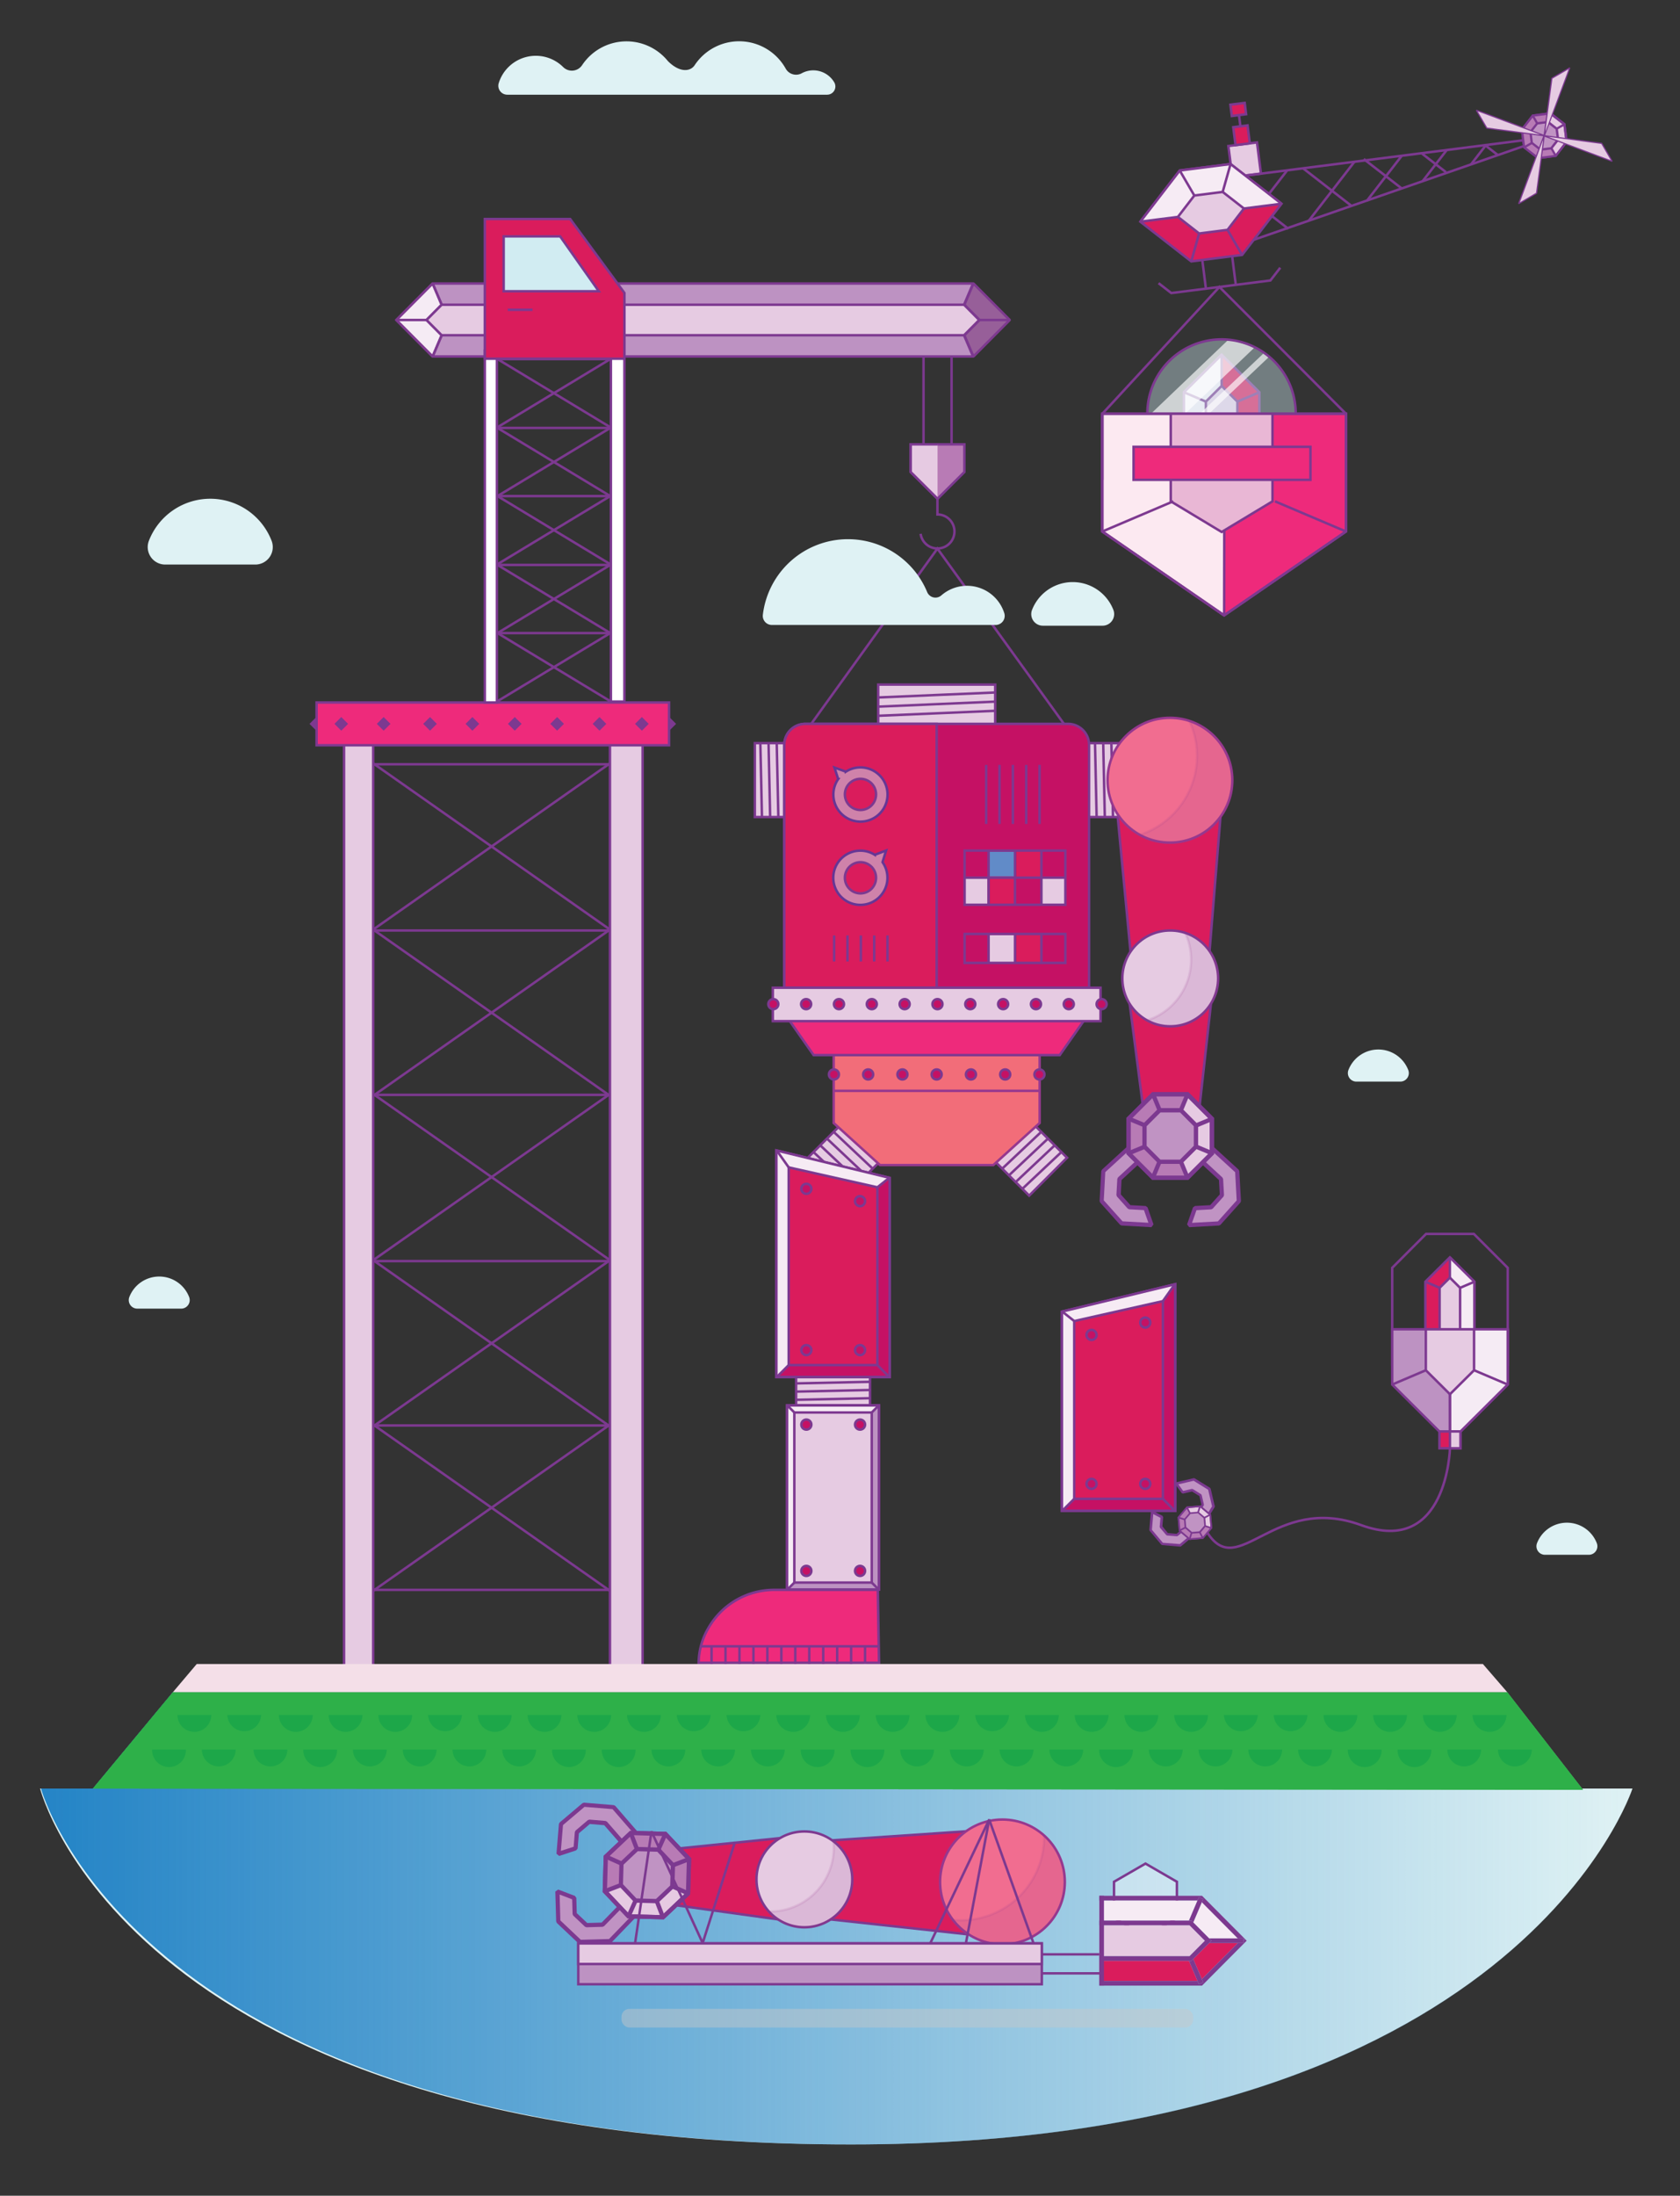 <svg xmlns="http://www.w3.org/2000/svg" xmlns:xlink="http://www.w3.org/1999/xlink" width="682" height="890.85" viewBox="0 0 682 890.85" class="section__illustration__robot"><rect x="0" y="0" width="682" height="890.85" fill="#333333" stroke="none"/><defs><linearGradient id="Fading_Sky" x1="16.63" y1="797.85" x2="663.08" y2="797.85" gradientUnits="userSpaceOnUse"><stop offset="0" stop-color="#2484c6"/><stop offset="1" stop-color="#2484c6" stop-opacity="0"/></linearGradient><linearGradient id="Fading_Sky-2" x1="37.7" y1="706.34" x2="642.64" y2="706.34" xlink:href="#Fading_Sky"/><linearGradient id="linear-gradient" x1="159.88" y1="871.26" x2="516.07" y2="572.38" gradientUnits="userSpaceOnUse"><stop offset="0" stop-color="#007a48"/><stop offset="0.6" stop-color="#cbdb2a" stop-opacity="0"/></linearGradient></defs><title>Artboard 49</title><g style="isolation:isolate"><g id="ILLO_7" data-name="ILLO 7"><path d="M16.26,725.65s36.22,144.4,329.19,144.4c270.69,0,317.26-144.4,317.26-144.4Z" style="fill:#dff2f4"/><g style="mix-blend-mode:hard-light"><path d="M16.63,725.65s38.58,144.4,329.18,144.4c270.69,0,317.27-144.4,317.27-144.4Z" style="fill:url(#Fading_Sky)"/></g><polygon points="489.89 399.76 460.23 399.76 453.15 325.18 495.95 325.18 489.89 399.76" style="fill:#da1c5c;stroke:#7c3990;stroke-miterlimit:10"/><polygon points="485.85 458.96 465.29 458.96 458.21 404.28 491.91 404.28 485.85 458.96" style="fill:#da1c5c;stroke:#7c3990;stroke-miterlimit:10"/><rect x="356.5" y="277.76" width="47.5" height="23.11" style="fill:#e6cbe2;stroke:#7d3990;stroke-miterlimit:10"/><line x1="356.5" y1="282.98" x2="403.99" y2="280.96" style="fill:#e6cbe2;stroke:#7d3990;stroke-miterlimit:10"/><line x1="356.5" y1="286.7" x2="403.99" y2="284.67" style="fill:#e6cbe2;stroke:#7d3990;stroke-miterlimit:10"/><line x1="356.5" y1="290.41" x2="403.99" y2="288.39" style="fill:#e6cbe2;stroke:#7d3990;stroke-miterlimit:10"/><rect x="298.11" y="309.81" width="30" height="13.38" transform="translate(-3.38 629.61) rotate(-90)" style="fill:#e6cbe2;stroke:#7d3990;stroke-miterlimit:10"/><line x1="309.32" y1="331.49" x2="308.66" y2="301.49" style="fill:#e6cbe2;stroke:#7d3990;stroke-miterlimit:10"/><line x1="312.64" y1="331.49" x2="311.99" y2="301.49" style="fill:#e6cbe2;stroke:#7d3990;stroke-miterlimit:10"/><line x1="315.97" y1="331.49" x2="315.31" y2="301.49" style="fill:#e6cbe2;stroke:#7d3990;stroke-miterlimit:10"/><rect x="432.38" y="309.81" width="30" height="13.38" transform="translate(763.87 -130.88) rotate(90)" style="fill:#e6cbe2;stroke:#7d3990;stroke-miterlimit:10"/><line x1="451.17" y1="301.49" x2="451.82" y2="331.49" style="fill:#e6cbe2;stroke:#7d3990;stroke-miterlimit:10"/><line x1="447.85" y1="301.49" x2="448.5" y2="331.49" style="fill:#e6cbe2;stroke:#7d3990;stroke-miterlimit:10"/><line x1="444.52" y1="301.49" x2="445.18" y2="331.49" style="fill:#e6cbe2;stroke:#7d3990;stroke-miterlimit:10"/><rect x="323.17" y="556.79" width="30" height="13.38" transform="translate(676.35 1126.96) rotate(180)" style="fill:#e6cbe2;stroke:#7d3990;stroke-miterlimit:10"/><line x1="353.17" y1="567.28" x2="323.17" y2="567.93" style="fill:#e6cbe2;stroke:#7d3990;stroke-miterlimit:10"/><line x1="353.17" y1="563.95" x2="323.17" y2="564.61" style="fill:#e6cbe2;stroke:#7d3990;stroke-miterlimit:10"/><line x1="353.17" y1="560.63" x2="323.17" y2="561.28" style="fill:#e6cbe2;stroke:#7d3990;stroke-miterlimit:10"/><rect x="334.34" y="454.29" width="21.75" height="27.08" transform="translate(258.51 1042.74) rotate(-135)" style="fill:#e6cbe2;stroke:#7d3990;stroke-miterlimit:10"/><line x1="346.09" y1="482.33" x2="330.25" y2="467.42" style="fill:#e6cbe2;stroke:#7d3990;stroke-miterlimit:10"/><line x1="348.82" y1="479.6" x2="332.98" y2="464.69" style="fill:#e6cbe2;stroke:#7d3990;stroke-miterlimit:10"/><line x1="351.55" y1="476.88" x2="335.71" y2="461.96" style="fill:#e6cbe2;stroke:#7d3990;stroke-miterlimit:10"/><line x1="354.28" y1="474.15" x2="338.44" y2="459.23" style="fill:#e6cbe2;stroke:#7d3990;stroke-miterlimit:10"/><line x1="357.01" y1="471.42" x2="341.17" y2="456.5" style="fill:#e6cbe2;stroke:#7d3990;stroke-miterlimit:10"/><line x1="359.74" y1="468.69" x2="343.9" y2="453.77" style="fill:#e6cbe2;stroke:#7d3990;stroke-miterlimit:10"/><rect x="405.04" y="454.29" width="21.75" height="27.08" transform="translate(-208.99 431.12) rotate(-45)" style="fill:#e6cbe2;stroke:#7d3990;stroke-miterlimit:10"/><line x1="415.03" y1="482.33" x2="430.87" y2="467.42" style="fill:#e6cbe2;stroke:#7d3990;stroke-miterlimit:10"/><line x1="412.3" y1="479.6" x2="428.15" y2="464.69" style="fill:#e6cbe2;stroke:#7d3990;stroke-miterlimit:10"/><line x1="409.57" y1="476.88" x2="425.42" y2="461.96" style="fill:#e6cbe2;stroke:#7d3990;stroke-miterlimit:10"/><line x1="406.85" y1="474.15" x2="422.69" y2="459.23" style="fill:#e6cbe2;stroke:#7d3990;stroke-miterlimit:10"/><line x1="404.12" y1="471.42" x2="419.96" y2="456.5" style="fill:#e6cbe2;stroke:#7d3990;stroke-miterlimit:10"/><line x1="401.39" y1="468.69" x2="417.23" y2="453.77" style="fill:#e6cbe2;stroke:#7d3990;stroke-miterlimit:10"/><rect x="139.67" y="301.81" width="11.83" height="373.88" style="fill:#e6cbe2;stroke:#7d3990;stroke-miterlimit:10"/><line x1="151.49" y1="511.29" x2="247.61" y2="578.73" style="fill:none;stroke:#7c3990;stroke-miterlimit:10"/><line x1="247.61" y1="511.29" x2="151.49" y2="578.73" style="fill:none;stroke:#7c3990;stroke-miterlimit:10"/><rect x="247.61" y="301.81" width="13.26" height="373.88" style="fill:#e6cbe2;stroke:#7d3990;stroke-miterlimit:10"/><line x1="151.49" y1="511.65" x2="247.61" y2="511.65" style="fill:none;stroke:#7d3990;stroke-miterlimit:10"/><line x1="151.49" y1="577.99" x2="247.61" y2="645.43" style="fill:none;stroke:#7c3990;stroke-miterlimit:10"/><line x1="247.61" y1="577.99" x2="151.49" y2="645.43" style="fill:none;stroke:#7c3990;stroke-miterlimit:10"/><line x1="151.49" y1="578.35" x2="247.61" y2="578.35" style="fill:none;stroke:#7d3990;stroke-miterlimit:10"/><line x1="151.49" y1="377.15" x2="247.61" y2="444.59" style="fill:none;stroke:#7c3990;stroke-miterlimit:10"/><line x1="247.61" y1="377.15" x2="151.49" y2="444.59" style="fill:none;stroke:#7c3990;stroke-miterlimit:10"/><line x1="151.49" y1="377.52" x2="247.61" y2="377.52" style="fill:none;stroke:#7d3990;stroke-miterlimit:10"/><line x1="151.49" y1="309.71" x2="247.61" y2="377.15" style="fill:none;stroke:#7c3990;stroke-miterlimit:10"/><line x1="247.61" y1="309.71" x2="151.49" y2="377.15" style="fill:none;stroke:#7c3990;stroke-miterlimit:10"/><line x1="151.49" y1="310.08" x2="247.61" y2="310.08" style="fill:none;stroke:#7d3990;stroke-miterlimit:10"/><line x1="151.49" y1="443.85" x2="247.61" y2="511.29" style="fill:none;stroke:#7c3990;stroke-miterlimit:10"/><line x1="247.61" y1="443.85" x2="151.49" y2="511.29" style="fill:none;stroke:#7c3990;stroke-miterlimit:10"/><line x1="151.49" y1="444.21" x2="247.61" y2="444.21" style="fill:none;stroke:#7d3990;stroke-miterlimit:10"/><line x1="151.49" y1="645.05" x2="247.61" y2="645.05" style="fill:none;stroke:#7d3990;stroke-miterlimit:10"/><rect x="128.52" y="285.01" width="143.08" height="17.36" style="fill:#ee2a7b;stroke:#7d3990;stroke-miterlimit:10"/><path d="M326.93,293.69H433.56a8.55,8.55,0,0,1,8.55,8.55v98.52a0,0,0,0,1,0,0H318.38a0,0,0,0,1,0,0V302.24A8.55,8.55,0,0,1,326.93,293.69Z" style="fill:#c51164;stroke:#7c3990;stroke-miterlimit:10"/><path d="M326.93,293.69h53.32a0,0,0,0,1,0,0V400.75a0,0,0,0,1,0,0H318.38a0,0,0,0,1,0,0V302.24A8.55,8.55,0,0,1,326.93,293.69Z" style="fill:#da1c5c;stroke:#7c3990;stroke-miterlimit:10"/><polygon points="357.24 472.69 403.25 472.69 422.05 455.63 422.05 426.06 338.44 426.06 338.44 455.63 357.24 472.69" style="fill:#f26d79;stroke:#96388f;stroke-miterlimit:10"/><line x1="422.05" y1="442.58" x2="338.44" y2="442.58" style="fill:#f26d79;stroke:#96388f;stroke-miterlimit:10"/><polygon points="441.33 412.21 319.16 412.21 330.3 428.09 430.19 428.09 441.33 412.21" style="fill:#ee2a7b;stroke:#7d3990;stroke-miterlimit:10"/><path d="M283.62,674.63a28.47,28.47,0,0,1,3.93-14A30.94,30.94,0,0,1,314.05,645h42.29l.5,29.59Z" style="fill:#ee2a7b"/><path d="M355.85,645.54l.48,28.59h-72.2a28,28,0,0,1,3.85-13.3,30.44,30.44,0,0,1,26.07-15.29h41.8m1-1H314.05a31.25,31.25,0,0,0-26.93,15.79,28.93,28.93,0,0,0-4,14.8h74.24l-.52-30.59Z" style="fill:#7d3990"/><polyline points="128.41 295.75 126.35 293.69 128.41 291.62" style="fill:#7d3990;stroke:#7d3990;stroke-miterlimit:10"/><rect x="137.08" y="292.23" width="2.92" height="2.92" transform="translate(-167.09 183.98) rotate(-45)" style="fill:#7d3990;stroke:#7d3990;stroke-miterlimit:10"/><rect x="154.28" y="292.23" width="2.92" height="2.92" transform="translate(-162.05 196.14) rotate(-45)" style="fill:#7d3990;stroke:#7d3990;stroke-miterlimit:10"/><rect x="173.11" y="292.23" width="2.92" height="2.92" transform="translate(-156.54 209.46) rotate(-45)" style="fill:#7d3990;stroke:#7d3990;stroke-miterlimit:10"/><rect x="190.31" y="292.23" width="2.92" height="2.92" transform="translate(-151.5 221.62) rotate(-45)" style="fill:#7d3990;stroke:#7d3990;stroke-miterlimit:10"/><rect x="207.51" y="292.23" width="2.92" height="2.92" transform="translate(-146.46 233.78) rotate(-45)" style="fill:#7d3990;stroke:#7d3990;stroke-miterlimit:10"/><rect x="224.71" y="292.23" width="2.92" height="2.92" transform="translate(-141.43 245.94) rotate(-45)" style="fill:#7d3990;stroke:#7d3990;stroke-miterlimit:10"/><rect x="241.91" y="292.23" width="2.92" height="2.92" transform="translate(-136.39 258.11) rotate(-45)" style="fill:#7d3990;stroke:#7d3990;stroke-miterlimit:10"/><rect x="259.11" y="292.23" width="2.92" height="2.92" transform="translate(-131.35 270.27) rotate(-45)" style="fill:#7d3990;stroke:#7d3990;stroke-miterlimit:10"/><polyline points="271.7 291.62 273.76 293.69 271.7 295.75" style="fill:#7d3990;stroke:#7d3990;stroke-miterlimit:10"/><line x1="374.91" y1="144.63" x2="374.91" y2="181.93" style="fill:#fff;stroke:#7c3990;stroke-miterlimit:10"/><line x1="386.29" y1="144.63" x2="386.29" y2="181.93" style="fill:#fff;stroke:#7c3990;stroke-miterlimit:10"/><polygon points="380.6 202.35 391.49 191.52 391.49 180.28 369.71 180.28 369.71 191.52 380.6 202.35" style="fill:#b87bb5;stroke:#7c3990;stroke-miterlimit:10"/><polyline points="380.6 180.28 369.71 180.28 369.71 191.52 380.6 202.35" style="fill:#e6cae2;stroke:#7c3990;stroke-miterlimit:10"/><polygon points="395.02 115.02 175.64 115.02 160.91 129.83 175.64 144.63 395.02 144.63 409.75 129.83 395.02 115.02" style="fill:#bd92c2;stroke:#7d3990;stroke-miterlimit:10"/><polygon points="395.17 115.02 409.89 129.83 395.17 144.63 391.5 136.01 397.65 129.83 391.5 123.64 395.17 115.02" style="fill:#975f99;stroke:#7e3a8f;stroke-linejoin:bevel"/><polygon points="175.64 115.02 160.91 129.83 175.64 144.63 179.3 136.01 173.16 129.83 179.3 123.64 175.64 115.02" style="fill:#f5ebf4;stroke:#7e3a8f;stroke-linejoin:bevel"/><line x1="179.3" y1="136.01" x2="175.64" y2="144.63" style="fill:none;stroke:#7d3990;stroke-miterlimit:10"/><line x1="160.91" y1="129.83" x2="173.16" y2="129.83" style="fill:none;stroke:#7d3990;stroke-miterlimit:10"/><line x1="179.3" y1="123.65" x2="175.64" y2="115.02" style="fill:none;stroke:#7d3990;stroke-miterlimit:10"/><line x1="391.36" y1="136.01" x2="395.02" y2="144.63" style="fill:none;stroke:#7d3990;stroke-miterlimit:10"/><line x1="397.5" y1="129.83" x2="409.75" y2="129.83" style="fill:none;stroke:#7d3990;stroke-miterlimit:10"/><line x1="391.36" y1="123.65" x2="395.02" y2="115.02" style="fill:none;stroke:#7d3990;stroke-miterlimit:10"/><polygon points="391.36 123.64 311.57 123.64 308.57 123.64 179.3 123.64 173.16 129.83 179.3 136.01 308.57 136.01 311.57 136.01 391.36 136.01 397.5 129.83 391.36 123.64" style="fill:#e6cbe2;stroke:#7d3990;stroke-miterlimit:10"/><rect x="196.82" y="142.26" width="4.9" height="142.75" style="fill:#fff;stroke:#7c3990;stroke-miterlimit:10"/><line x1="201.72" y1="229.06" x2="247.99" y2="257" style="fill:none;stroke:#7c3990;stroke-miterlimit:10"/><line x1="247.99" y1="229.06" x2="201.72" y2="257" style="fill:none;stroke:#7c3990;stroke-miterlimit:10"/><rect x="247.99" y="142.26" width="5.49" height="142.38" style="fill:#fff;stroke:#7c3990;stroke-miterlimit:10"/><line x1="201.72" y1="229.21" x2="247.99" y2="229.21" style="fill:none;stroke:#7d3990;stroke-miterlimit:10"/><line x1="201.72" y1="256.7" x2="247.99" y2="284.64" style="fill:none;stroke:#7c3990;stroke-miterlimit:10"/><line x1="247.99" y1="256.7" x2="201.72" y2="284.64" style="fill:none;stroke:#7c3990;stroke-miterlimit:10"/><line x1="201.72" y1="256.85" x2="247.99" y2="256.85" style="fill:none;stroke:#7d3990;stroke-miterlimit:10"/><line x1="201.72" y1="173.48" x2="247.99" y2="201.42" style="fill:none;stroke:#7c3990;stroke-miterlimit:10"/><line x1="247.99" y1="173.48" x2="201.72" y2="201.42" style="fill:none;stroke:#7c3990;stroke-miterlimit:10"/><line x1="201.72" y1="173.63" x2="247.99" y2="173.63" style="fill:none;stroke:#7d3990;stroke-miterlimit:10"/><line x1="201.72" y1="145.54" x2="247.99" y2="173.48" style="fill:none;stroke:#7c3990;stroke-miterlimit:10"/><line x1="247.99" y1="145.54" x2="201.72" y2="173.48" style="fill:none;stroke:#7c3990;stroke-miterlimit:10"/><line x1="201.72" y1="145.69" x2="247.99" y2="145.69" style="fill:none;stroke:#7d3990;stroke-miterlimit:10"/><line x1="201.72" y1="201.12" x2="247.99" y2="229.06" style="fill:none;stroke:#7c3990;stroke-miterlimit:10"/><line x1="247.99" y1="201.12" x2="201.72" y2="229.06" style="fill:none;stroke:#7c3990;stroke-miterlimit:10"/><line x1="201.72" y1="201.27" x2="247.99" y2="201.27" style="fill:none;stroke:#7d3990;stroke-miterlimit:10"/><polygon points="231.46 88.86 196.82 88.86 196.82 145.53 253.49 145.53 253.49 118.86 231.46 88.86" style="fill:#da1c5c;stroke:#7c3990;stroke-miterlimit:10"/><polygon points="243.09 118.16 204.47 118.16 204.47 95.91 227.41 95.91 243.09 118.16" style="fill:#d1ecf2;stroke:#7c3990;stroke-miterlimit:10"/><line x1="206.12" y1="125.69" x2="216.17" y2="125.69" style="fill:#e6cbe2;stroke:#7d3990;stroke-miterlimit:10"/><path d="M373.73,216.58a6.9,6.9,0,1,0,6.82-7.85h0v-6.38" style="fill:none;stroke:#7c3990;stroke-miterlimit:10"/><g id="arm-boat"><polygon points="323.34 777.25 324.14 747.6 398.89 742.55 397.73 785.33 323.34 777.25" style="fill:#da1c5c;stroke:#7c3990;stroke-miterlimit:10"/><polygon points="264.27 771.6 264.83 751.05 319.68 745.46 318.77 779.14 264.27 771.6" style="fill:#da1c5c;stroke:#7c3990;stroke-miterlimit:10"/><path d="M256.32,768.87l-11.7,12-6.56.18-4.77-4.5-.18-6.56-6.82-2.6.34,12.14,8.83,8.34,12.14-.34,15.54-16.09Z" style="fill:#c093c3"/><path d="M263.76,772.06l-15.54,16.08-.59.27-12.14.35-.62-.24-8.82-8.33-.27-.6-.35-12.14,1.16-.83,6.82,2.6.55.78.18,6.2,4.25,4,5.85-.17,11.46-11.77.92-.21,6.82,2.6Zm-16.54,14.65,14.41-14.89-5.08-1.94-11.31,11.6-.6.27-6.55.19-.62-.23-4.77-4.51-.26-.6-.17-6-5.09-1.94.3,10.5,8.31,7.85Z" style="fill:#7c3990"/><path d="M263.72,750.11,249.07,733.2l-12.1-1-9.26,7.85-1,12.1,7-2.23.54-6.53,5-4.24,6.54.54,11,12.64Z" style="fill:#c093c3"/><path d="M264,750.92l-7,2.23-.92-.27-10.8-12.36-5.83-.49L235,743.81l-.51,6.19-.6.74L227,753l-1.11-.89,1-12.1.3-.59,9.27-7.84.62-.2,12.11,1,.58.3,14.64,16.9Zm-26.72-17.84-8.73,7.39-.87,10.47,5.18-1.66.5-6,.3-.59,5-4.24.63-.2,6.54.55.58.3,10.66,12.2,5.18-1.66L248.65,734Z" style="fill:#7c3990"/><polygon points="245.92 753.3 245.53 767.29 255.15 777.46 269.14 777.86 279.31 768.24 279.71 754.24 270.09 744.07 256.1 743.68 245.92 753.3" style="fill:#e6cae2"/><path d="M280.59,753.91l-.42,14.71-10.69,10.11-14.71-.41-10.12-10.69.42-14.72,10.69-10.11,14.71.41Zm-2.13,13.94.37-13.27-9.12-9.65-13.28-.37-9.65,9.12L246.41,767l9.12,9.65,13.28.37Z" style="fill:#7c3990"/><polygon points="245.53 767.29 245.92 753.3 256.1 743.68 270.09 744.07 279.71 754.24 279.31 768.24 272.94 765.39 252.06 764.8 245.53 767.29" style="fill:#b87bb5"/><polygon points="252.3 756.15 252.06 764.8 258 771.09 266.65 771.33 272.94 765.39 273.18 756.73 267.24 750.45 258.59 750.2 252.3 756.15" style="fill:#c093c3"/><path d="M274.06,756.4l-.26,9.37L267,772.21l-9.37-.26-6.44-6.81.26-9.37,6.81-6.45,9.37.27Zm-2,8.6.23-7.93-5.46-5.77-7.93-.22-5.77,5.45-.22,7.94,5.45,5.76,7.94.22Z" style="fill:#7c3990"/><rect x="245.3" y="765.18" width="6.98" height="1.74" transform="translate(-256.85 139.11) rotate(-20.89)" style="fill:#7c3990"/><rect x="248.24" y="751.23" width="1.74" height="6.98" transform="translate(-541.53 673.75) rotate(-65.89)" style="fill:#7c3990"/><rect x="256.47" y="743.45" width="1.74" height="6.98" transform="translate(-249.55 140.96) rotate(-20.9)" style="fill:#7c3990"/><rect x="265.17" y="746.39" width="6.98" height="1.74" transform="translate(-523.15 687.27) rotate(-65.89)" style="fill:#7c3990"/><rect x="272.95" y="754.62" width="6.98" height="1.74" transform="translate(-251.27 148.28) rotate(-20.89)" style="fill:#7c3990"/><rect x="275.26" y="763.32" width="1.74" height="6.98" transform="translate(-536.58 705.56) rotate(-65.89)" style="fill:#7c3990"/><rect x="267.03" y="771.1" width="1.74" height="6.98" transform="translate(-258.72 146.55) rotate(-20.9)" style="fill:#7c3990"/><rect x="253.08" y="773.41" width="6.98" height="1.74" transform="translate(-554.97 692.22) rotate(-65.89)" style="fill:#7c3990"/><path d="M280.59,753.91l-.42,14.71-10.69,10.11-14.71-.41-10.12-10.69.42-14.72,10.69-10.11,14.71.41Zm-2.13,13.94.37-13.27-9.12-9.65-13.28-.37-9.65,9.12L246.41,767l9.12,9.65,13.28.37Z" style="fill:#7c3990"/><circle cx="326.54" cy="762.5" r="19.44" style="fill:#e6cbe2;stroke:#7d3990;stroke-miterlimit:10"/><path d="M338.34,747.06A25.88,25.88,0,0,1,317.84,775a26.28,26.28,0,0,1-5.75.54,19.43,19.43,0,1,0,26.25-28.43Z" style="fill:#96388f;stroke:#96388f;stroke-miterlimit:10;opacity:0.13"/><circle cx="406.95" cy="763.55" r="25.32" style="fill:#f16d90;stroke:#96388f;stroke-miterlimit:10"/><path d="M423.85,744.72a33.68,33.68,0,0,1-37,34.2,25.3,25.3,0,1,0,37-34.2Z" style="fill:#96388f;stroke:#96388f;stroke-miterlimit:10;opacity:0.13"/><line x1="449.34" y1="800.63" x2="421.53" y2="800.63" style="fill:none;stroke:#7d3990;stroke-miterlimit:10"/><line x1="449.34" y1="792.92" x2="421.53" y2="792.92" style="fill:none;stroke:#7d3990;stroke-miterlimit:10"/><polygon points="477.77 778.21 477.77 763.47 465.01 756.1 452.24 763.47 452.24 778.21 465.01 785.58 477.77 778.21" style="fill:#fff;opacity:0.4"/><polygon points="477.77 778.21 477.77 763.47 465.01 756.1 452.24 763.47 452.24 778.21 465.01 785.58 477.77 778.21" style="fill:none;stroke:#7c3990;stroke-miterlimit:10"/><polygon points="446.26 795.55 446.26 803.72 486.13 803.72 482.67 795.55 446.26 795.55" style="fill:#da1c5c"/><polygon points="484.41 794.82 487.89 803 502.48 788.34 490.86 788.34 484.41 794.82" style="fill:#da1c5c"/><polygon points="506.09 787.39 505.43 786.72 504.75 787.39 504.75 787.39 504.75 787.39 504.75 787.39 504.75 788.34 502.48 788.34 487.89 803 488.44 804.3 486.69 805.04 486.13 803.72 446.26 803.72 446.26 805.62 487.96 805.62 506.09 787.39" style="fill:#7c3990"/><polygon points="490.86 786.45 502.48 786.45 487.89 771.78 484.41 779.96 490.86 786.45" style="fill:#f6ebf4"/><polygon points="486.13 771.06 446.26 771.06 446.26 779.23 482.66 779.23 486.13 771.06" style="fill:#f6ebf4"/><polygon points="504.75 787.39 504.75 787.39 504.75 787.39 504.75 787.39" style="fill:#f6ebf4"/><polygon points="446.26 771.06 486.13 771.06 486.69 769.74 488.44 770.48 487.89 771.78 502.48 786.45 504.75 786.44 504.75 787.39 504.75 787.39 504.75 787.39 505.43 786.72 505.43 786.72 487.96 769.16 446.26 769.16 446.26 771.06" style="fill:#7d398f"/><polygon points="483.69 795.55 482.67 795.55 486.13 803.72 486.69 805.04 488.44 804.3 487.89 803 484.41 794.82 483.69 795.55" style="fill:#7d398f"/><polygon points="504.75 786.44 502.48 786.45 490.86 786.45 491.8 787.39 490.86 788.34 502.48 788.34 504.75 788.34 504.75 787.39 504.75 786.44" style="fill:#7d398f"/><polygon points="483.68 779.23 484.41 779.96 487.89 771.78 488.44 770.48 486.69 769.74 486.13 771.06 482.66 779.23 483.68 779.23" style="fill:#7d398f"/><polygon points="489.13 787.39 482.89 781.12 446.26 781.12 446.26 793.66 482.9 793.66 489.13 787.39" style="fill:#e6cbe2"/><polygon points="483.69 795.55 484.41 794.82 490.86 788.34 491.8 787.39 490.86 786.45 484.41 779.96 483.68 779.23 482.66 779.23 446.26 779.23 446.26 781.12 482.89 781.12 489.13 787.39 482.9 793.66 446.26 793.66 446.26 795.55 482.67 795.55 483.69 795.55" style="fill:#7d398f"/><polyline points="448.15 769.16 446.26 769.16 446.26 799.25 446.26 805.62 447.21 805.62 448.15 805.62 448.15 799.25" style="fill:#7d398f"/><rect x="234.75" y="788.49" width="188.18" height="16.56" style="fill:#bd92c2;stroke:#7d3990;stroke-miterlimit:10"/><rect x="234.75" y="788.49" width="188.18" height="8.35" style="fill:#e6cbe2;stroke:#7d3990;stroke-miterlimit:10"/><path d="M392.05,788.73l9.52-50.5Z" style="fill:none;stroke:#7c3990;stroke-linejoin:bevel"/><polyline points="377.69 788.34 401.57 738.23 419.53 788.34" style="fill:none;stroke:#7c3990;stroke-linejoin:bevel"/><polyline points="257.77 788.73 264.47 743.05 285.25 788.34 298.38 747.26" style="fill:none;stroke:#7c3990;stroke-linejoin:bevel"/><rect x="252.29" y="815.04" width="232.09" height="7.57" rx="3.22" ry="3.22" style="fill:#c9c9c9;opacity:0.45;mix-blend-mode:multiply"/></g><polygon points="611.84 686.52 70.22 686.52 37.7 725.66 642.64 726.16 611.84 686.52" style="fill:#68c180"/><polygon points="611.84 686.52 70.22 686.52 37.7 725.66 642.64 726.16 611.84 686.52" style="mix-blend-mode:overlay;fill:url(#Fading_Sky-2)"/><polygon points="611.84 686.52 70.22 686.52 37.7 725.66 642.64 726.16 611.84 686.52" style="mix-blend-mode:overlay;fill:url(#linear-gradient)"/><polygon points="611.84 686.52 70.22 686.52 37.7 725.66 642.64 726.16 611.84 686.52" style="fill:#39b54a;mix-blend-mode:multiply"/><polygon points="611.84 686.52 70.22 686.52 38.01 725.66 642.64 726.16 611.84 686.52" style="fill:#0fa04a;opacity:0.25;mix-blend-mode:multiply"/><g style="opacity:0.55"><path d="M126.94,695.8a6.86,6.86,0,0,1-13.72,0" style="fill:#0fa049;mix-blend-mode:multiply"/><path d="M147.13,695.8a6.86,6.86,0,0,1-13.72,0" style="fill:#0fa049;mix-blend-mode:multiply"/><path d="M167.32,695.8a6.86,6.86,0,0,1-13.72,0" style="fill:#0fa049;mix-blend-mode:multiply"/><path d="M187.51,695.8a6.86,6.86,0,0,1-13.71,0" style="fill:#0fa049;mix-blend-mode:multiply"/><path d="M207.71,695.8a6.86,6.86,0,0,1-13.72,0" style="fill:#0fa049;mix-blend-mode:multiply"/><path d="M227.9,695.8a6.86,6.86,0,0,1-13.72,0" style="fill:#0fa049;mix-blend-mode:multiply"/><path d="M248.09,695.8a6.86,6.86,0,0,1-13.72,0" style="fill:#0fa049;mix-blend-mode:multiply"/><path d="M268.28,695.8a6.86,6.86,0,0,1-13.72,0" style="fill:#0fa049;mix-blend-mode:multiply"/><path d="M288.47,695.8a6.86,6.86,0,0,1-13.71,0" style="fill:#0fa049;mix-blend-mode:multiply"/><path d="M308.66,695.8a6.86,6.86,0,0,1-13.71,0" style="fill:#0fa049;mix-blend-mode:multiply"/><path d="M328.86,695.8a6.86,6.86,0,0,1-13.72,0" style="fill:#0fa049;mix-blend-mode:multiply"/><path d="M349.05,695.8a6.86,6.86,0,0,1-13.72,0" style="fill:#0fa049;mix-blend-mode:multiply"/><path d="M369.24,695.8a6.86,6.86,0,0,1-13.72,0" style="fill:#0fa049;mix-blend-mode:multiply"/><path d="M389.43,695.8a6.86,6.86,0,0,1-13.72,0" style="fill:#0fa049;mix-blend-mode:multiply"/><path d="M409.62,695.8a6.86,6.86,0,0,1-13.71,0" style="fill:#0fa049;mix-blend-mode:multiply"/><path d="M429.82,695.8a6.86,6.86,0,0,1-13.72,0" style="fill:#0fa049;mix-blend-mode:multiply"/><path d="M450,695.8a6.86,6.86,0,0,1-13.72,0" style="fill:#0fa049;mix-blend-mode:multiply"/><path d="M470.2,695.8a6.86,6.86,0,0,1-13.72,0" style="fill:#0fa049;mix-blend-mode:multiply"/><path d="M490.39,695.8a6.86,6.86,0,0,1-13.72,0" style="fill:#0fa049;mix-blend-mode:multiply"/><path d="M510.58,695.8a6.86,6.86,0,0,1-13.71,0" style="fill:#0fa049;mix-blend-mode:multiply"/><path d="M530.77,695.8a6.86,6.86,0,0,1-13.71,0" style="fill:#0fa049;mix-blend-mode:multiply"/><path d="M551,695.8a6.86,6.86,0,0,1-13.72,0" style="fill:#0fa049;mix-blend-mode:multiply"/><path d="M571.16,695.8a6.86,6.86,0,0,1-13.72,0" style="fill:#0fa049;mix-blend-mode:multiply"/><path d="M591.35,695.8a6.86,6.86,0,0,1-13.72,0" style="fill:#0fa049;mix-blend-mode:multiply"/><path d="M611.54,695.8a6.86,6.86,0,0,1-13.72,0" style="fill:#0fa049;mix-blend-mode:multiply"/><path d="M116.65,709.81a6.86,6.86,0,0,1-13.72,0" style="fill:#0fa049;mix-blend-mode:multiply"/><path d="M136.84,709.81a6.86,6.86,0,1,1-13.71,0" style="fill:#0fa049;mix-blend-mode:multiply"/><path d="M85.76,695.8a6.86,6.86,0,0,1-13.72,0" style="fill:#0fa049;mix-blend-mode:multiply"/><path d="M106,695.8a6.86,6.86,0,0,1-13.71,0" style="fill:#0fa049;mix-blend-mode:multiply"/><path d="M75.47,709.81a6.86,6.86,0,1,1-13.71,0" style="fill:#0fa049;mix-blend-mode:multiply"/><path d="M95.67,709.81a6.86,6.86,0,0,1-13.72,0" style="fill:#0fa049;mix-blend-mode:multiply"/><path d="M157,709.81a6.86,6.86,0,1,1-13.72,0" style="fill:#0fa049;mix-blend-mode:multiply"/><path d="M177.23,709.81a6.86,6.86,0,1,1-13.72,0" style="fill:#0fa049;mix-blend-mode:multiply"/><path d="M197.42,709.81a6.86,6.86,0,1,1-13.72,0" style="fill:#0fa049;mix-blend-mode:multiply"/><path d="M217.61,709.81a6.86,6.86,0,0,1-13.72,0" style="fill:#0fa049;mix-blend-mode:multiply"/><path d="M237.8,709.81a6.86,6.86,0,1,1-13.71,0" style="fill:#0fa049;mix-blend-mode:multiply"/><path d="M258,709.81a6.86,6.86,0,1,1-13.71,0" style="fill:#0fa049;mix-blend-mode:multiply"/><path d="M278.19,709.81a6.86,6.86,0,0,1-13.72,0" style="fill:#0fa049;mix-blend-mode:multiply"/><path d="M298.38,709.81a6.86,6.86,0,0,1-13.72,0" style="fill:#0fa049;mix-blend-mode:multiply"/><path d="M318.57,709.81a6.86,6.86,0,0,1-13.72,0" style="fill:#0fa049;mix-blend-mode:multiply"/><path d="M338.76,709.81a6.86,6.86,0,1,1-13.71,0" style="fill:#0fa049;mix-blend-mode:multiply"/><path d="M359,709.81a6.86,6.86,0,1,1-13.71,0" style="fill:#0fa049;mix-blend-mode:multiply"/><path d="M379.15,709.81a6.86,6.86,0,1,1-13.72,0" style="fill:#0fa049;mix-blend-mode:multiply"/><path d="M399.34,709.81a6.86,6.86,0,1,1-13.72,0" style="fill:#0fa049;mix-blend-mode:multiply"/><path d="M419.53,709.81a6.86,6.86,0,1,1-13.72,0" style="fill:#0fa049;mix-blend-mode:multiply"/><path d="M439.72,709.81a6.86,6.86,0,1,1-13.72,0" style="fill:#0fa049;mix-blend-mode:multiply"/><path d="M459.91,709.81a6.86,6.86,0,1,1-13.71,0" style="fill:#0fa049;mix-blend-mode:multiply"/><path d="M480.11,709.81a6.86,6.86,0,0,1-13.72,0" style="fill:#0fa049;mix-blend-mode:multiply"/><path d="M500.3,709.81a6.86,6.86,0,0,1-13.72,0" style="fill:#0fa049;mix-blend-mode:multiply"/><path d="M520.49,709.81a6.86,6.86,0,1,1-13.72,0" style="fill:#0fa049;mix-blend-mode:multiply"/><path d="M540.68,709.81a6.86,6.86,0,0,1-13.72,0" style="fill:#0fa049;mix-blend-mode:multiply"/><path d="M560.87,709.81a6.86,6.86,0,1,1-13.71,0" style="fill:#0fa049;mix-blend-mode:multiply"/><path d="M581.06,709.81a6.86,6.86,0,1,1-13.71,0" style="fill:#0fa049;mix-blend-mode:multiply"/><path d="M601.26,709.81a6.86,6.86,0,1,1-13.72,0" style="fill:#0fa049;mix-blend-mode:multiply"/><path d="M621.83,709.81a6.86,6.86,0,0,1-13.72,0" style="fill:#0fa049;mix-blend-mode:multiply"/></g><rect x="313.73" y="400.75" width="133.03" height="13.55" style="fill:#e6cbe2;stroke:#7d3990;stroke-miterlimit:10"/><path d="M483.33,467l12.34,11.37.37,6.55-4.38,4.89-6.55.37L482.7,497l12.12-.67,8.1-9.05-.67-12.13-16.5-15.09Z" style="fill:#c093c3"/><path d="M486.32,459.46l16.5,15.09.28.59.68,12.13-.22.62-8.1,9.05-.59.28-12.12.68-.86-1.14,2.41-6.89.77-.57,6.19-.34,3.9-4.36-.33-5.84-12.07-11.14-.23-.92,2.41-6.89Zm15.09,16.13-15.28-14-1.8,5.14,11.91,11,.29.6.36,6.54-.21.62-4.38,4.89-.59.29-6,.33-1.8,5.13,10.49-.58,7.63-8.52Z" style="fill:#7c3990"/><path d="M464.37,460.1l-16.49,15.09-.68,12.13,8.1,9.05,12.12.67L465,490.16l-6.55-.37-4.37-4.89.36-6.55L466.79,467Z" style="fill:#c093c3"/><path d="M465.18,459.81l2.42,6.89-.24.92-12.07,11.14L455,484.6l3.9,4.36,6.2.34.76.57,2.41,6.89-.86,1.14-12.12-.68-.59-.28-8.1-9.05-.22-.62.68-12.13.28-.59,16.5-15.09ZM448.08,487l7.62,8.52,10.49.58-1.8-5.13-6-.33-.59-.29-4.37-4.89-.22-.62.36-6.54.29-.6,11.91-11-1.8-5.14-15.28,14Z" style="fill:#7c3990"/><polygon points="468.05 477.8 482.05 477.81 491.95 467.92 491.97 453.92 482.08 444.01 468.08 444 458.17 453.89 458.16 467.89 468.05 477.8" style="fill:#e6cae2"/><path d="M467.72,443.13h14.72l10.39,10.42v14.72l-10.42,10.4-14.71,0-10.4-10.41V453.53Zm14,1.75H468.44l-9.4,9.38,0,13.28,9.39,9.4h13.28l9.4-9.38V454.28Z" style="fill:#7c3990"/><polygon points="482.05 477.81 468.05 477.8 458.16 467.89 458.17 453.89 468.08 444 482.08 444.01 479.4 450.46 479.38 471.36 482.05 477.81" style="fill:#b87bb5"/><polygon points="470.72 471.35 479.38 471.36 485.5 465.24 485.51 456.59 479.4 450.46 470.74 450.45 464.62 456.57 464.61 465.22 470.72 471.35" style="fill:#c093c3"/><path d="M470.39,449.58h9.37l6.62,6.64v9.37l-6.63,6.62h-9.38l-6.62-6.63v-9.37Zm8.65,1.75H471.1l-5.62,5.61v7.93l5.6,5.62H479l5.62-5.61v-7.94Z" style="fill:#7c3990"/><rect x="479.84" y="471.09" width="1.74" height="6.98" transform="translate(-144.79 219.51) rotate(-22.45)" style="fill:#7c3990"/><rect x="465.89" y="473.7" width="6.98" height="1.74" transform="translate(-148.96 725.95) rotate(-67.44)" style="fill:#7c3990"/><rect x="457.89" y="465.69" width="6.98" height="1.74" transform="translate(-143.22 211.6) rotate(-22.45)" style="fill:#7c3990"/><rect x="460.52" y="451.74" width="1.74" height="6.98" transform="translate(-135.99 706.72) rotate(-67.45)" style="fill:#7c3990"/><rect x="468.54" y="443.73" width="1.74" height="6.98" transform="translate(-135.2 213.13) rotate(-22.45)" style="fill:#7c3990"/><rect x="477.25" y="446.37" width="6.98" height="1.74" transform="translate(-116.72 719.59) rotate(-67.44)" style="fill:#7c3990"/><rect x="485.25" y="454.39" width="6.98" height="1.74" transform="translate(-136.83 221.19) rotate(-22.45)" style="fill:#7c3990"/><rect x="487.86" y="463.09" width="1.74" height="6.98" transform="translate(-129.62 738.96) rotate(-67.45)" style="fill:#7c3990"/><path d="M467.72,443.13h14.72l10.39,10.42v14.72l-10.42,10.4-14.71,0-10.4-10.41V453.53Zm14,1.75H468.44l-9.4,9.38,0,13.28,9.39,9.4h13.28l9.4-9.38V454.28Z" style="fill:#7c3990"/><path d="M358.27,349.78l1.45-4.7-4.61,1.73a11,11,0,1,0,3.16,3Z" style="fill:#cf82aa;stroke:#663695;stroke-miterlimit:10"/><circle cx="349.31" cy="356.14" r="6.33" style="fill:#da1c5c;stroke:#7c3990;stroke-miterlimit:10"/><path d="M343.37,313.07l-4.63-1.66,1.52,4.68a11,11,0,1,0,3.11-3Z" style="fill:#cf82aa;stroke:#663695;stroke-miterlimit:10"/><circle cx="349.31" cy="322.31" r="6.33" style="fill:#da1c5c;stroke:#7c3990;stroke-miterlimit:10"/><line x1="400.34" y1="334.29" x2="400.34" y2="310.34" style="fill:#da1c5c;stroke:#7c3990;stroke-miterlimit:10"/><line x1="405.76" y1="334.29" x2="405.76" y2="310.34" style="fill:#da1c5c;stroke:#7c3990;stroke-miterlimit:10"/><line x1="411.18" y1="334.29" x2="411.18" y2="310.34" style="fill:#da1c5c;stroke:#7c3990;stroke-miterlimit:10"/><line x1="416.59" y1="334.29" x2="416.59" y2="310.34" style="fill:#da1c5c;stroke:#7c3990;stroke-miterlimit:10"/><line x1="422.01" y1="334.29" x2="422.01" y2="310.34" style="fill:#da1c5c;stroke:#7c3990;stroke-miterlimit:10"/><line x1="338.62" y1="390.09" x2="338.62" y2="379.53" style="fill:#da1c5c;stroke:#7c3990;stroke-miterlimit:10"/><line x1="344.04" y1="390.09" x2="344.04" y2="379.53" style="fill:#da1c5c;stroke:#7c3990;stroke-miterlimit:10"/><line x1="349.46" y1="390.09" x2="349.46" y2="379.53" style="fill:#da1c5c;stroke:#7c3990;stroke-miterlimit:10"/><line x1="354.88" y1="390.09" x2="354.88" y2="379.53" style="fill:#da1c5c;stroke:#7c3990;stroke-miterlimit:10"/><line x1="360.29" y1="390.09" x2="360.29" y2="379.53" style="fill:#da1c5c;stroke:#7c3990;stroke-miterlimit:10"/><rect x="390.75" y="356.94" width="10.98" height="9.3" transform="translate(34.65 757.83) rotate(-90)" style="fill:#e6cbe2"/><rect x="422.2" y="356.83" width="10.98" height="9.3" transform="translate(66.21 789.16) rotate(-90)" style="fill:#e6cbe2"/><rect x="401.32" y="345.81" width="10.98" height="10.45" transform="translate(55.78 757.85) rotate(-90)" style="fill:#618bc8"/><rect x="412.21" y="345.3" width="10.98" height="10.13" transform="translate(67.34 768.06) rotate(-90)" style="fill:#da1c5c"/><rect x="401.3" y="356.21" width="10.98" height="9.82" transform="translate(45.67 767.91) rotate(-90)" style="fill:#da1c5c"/><rect x="401.06" y="335.65" width="21.97" height="40.9" transform="translate(55.94 768.14) rotate(-90)" style="fill:none;stroke:#7c3990;stroke-miterlimit:10"/><line x1="401.32" y1="367.08" x2="401.32" y2="345.12" style="fill:none;stroke:#7c3990;stroke-miterlimit:10"/><line x1="412.04" y1="367.08" x2="412.04" y2="345.12" style="fill:none;stroke:#7c3990;stroke-miterlimit:10"/><line x1="422.76" y1="367.08" x2="422.76" y2="345.12" style="fill:none;stroke:#7c3990;stroke-miterlimit:10"/><line x1="432.49" y1="356.1" x2="391.59" y2="356.1" style="fill:none;stroke:#7c3990;stroke-miterlimit:10"/><rect x="401.32" y="379.63" width="10.98" height="10.45" transform="translate(21.96 791.67) rotate(-90)" style="fill:#e6cbe2"/><rect x="411.82" y="379.75" width="11.75" height="10.13" transform="translate(32.89 802.51) rotate(-90)" style="fill:#da1c5c"/><rect x="406.17" y="364.36" width="11.75" height="40.9" transform="translate(27.23 796.85) rotate(-90)" style="fill:none;stroke:#7c3990;stroke-miterlimit:10"/><line x1="401.32" y1="390.69" x2="401.32" y2="378.94" style="fill:none;stroke:#7c3990;stroke-miterlimit:10"/><line x1="412.04" y1="390.69" x2="412.04" y2="378.94" style="fill:none;stroke:#7c3990;stroke-miterlimit:10"/><line x1="422.76" y1="390.69" x2="422.76" y2="378.94" style="fill:none;stroke:#7c3990;stroke-miterlimit:10"/><circle cx="475.06" cy="396.96" r="19.44" style="fill:#e6cbe2;stroke:#7d3990;stroke-miterlimit:10"/><path d="M481.12,378.5A25.86,25.86,0,0,1,465.69,414a19.43,19.43,0,1,0,15.43-35.48Z" style="fill:#96388f;stroke:#96388f;stroke-miterlimit:10;opacity:0.13"/><circle cx="474.94" cy="316.55" r="25.32" style="fill:#f16d90;stroke:#96388f;stroke-miterlimit:10"/><path d="M482.83,292.51a33.72,33.72,0,0,1-20.09,46.2,25.3,25.3,0,1,0,20.09-46.2Z" style="fill:#96388f;stroke:#96388f;stroke-miterlimit:10;opacity:0.13"/><polyline points="329.48 293.47 380.55 222.57 432.06 293.9" style="fill:none;stroke:#7c3990;stroke-miterlimit:10"/><circle cx="447.2" cy="407.4" r="2.04" style="fill:#c51164;stroke:#7c3990;stroke-miterlimit:10"/><circle cx="338.53" cy="435.93" r="2.04" style="fill:#c51164;stroke:#7c3990;stroke-miterlimit:10"/><circle cx="352.43" cy="435.93" r="2.04" style="fill:#c51164;stroke:#7c3990;stroke-miterlimit:10"/><circle cx="366.34" cy="435.93" r="2.04" style="fill:#c51164;stroke:#7c3990;stroke-miterlimit:10"/><circle cx="380.24" cy="435.93" r="2.04" style="fill:#c51164;stroke:#7c3990;stroke-miterlimit:10"/><circle cx="394.15" cy="435.93" r="2.04" style="fill:#c51164;stroke:#7c3990;stroke-miterlimit:10"/><circle cx="408.06" cy="435.93" r="2.04" style="fill:#c51164;stroke:#7c3990;stroke-miterlimit:10"/><circle cx="421.96" cy="435.93" r="2.04" style="fill:#c51164;stroke:#7c3990;stroke-miterlimit:10"/><circle cx="313.93" cy="407.4" r="2.04" style="fill:#c51164;stroke:#7c3990;stroke-miterlimit:10"/><circle cx="327.25" cy="407.4" r="2.04" style="fill:#c51164;stroke:#7c3990;stroke-miterlimit:10"/><circle cx="340.58" cy="407.4" r="2.04" style="fill:#c51164;stroke:#7c3990;stroke-miterlimit:10"/><circle cx="353.91" cy="407.4" r="2.04" style="fill:#c51164;stroke:#7c3990;stroke-miterlimit:10"/><circle cx="367.24" cy="407.4" r="2.04" style="fill:#c51164;stroke:#7c3990;stroke-miterlimit:10"/><circle cx="380.56" cy="407.4" r="2.04" style="fill:#c51164;stroke:#7c3990;stroke-miterlimit:10"/><circle cx="393.89" cy="407.4" r="2.04" style="fill:#c51164;stroke:#7c3990;stroke-miterlimit:10"/><circle cx="407.22" cy="407.4" r="2.04" style="fill:#c51164;stroke:#7c3990;stroke-miterlimit:10"/><circle cx="420.55" cy="407.4" r="2.04" style="fill:#c51164;stroke:#7c3990;stroke-miterlimit:10"/><circle cx="433.87" cy="407.4" r="2.04" style="fill:#c51164;stroke:#7c3990;stroke-miterlimit:10"/><polygon points="361.15 558.7 315.19 558.7 315.19 466.76 361.15 477.88 361.15 558.7" style="fill:#c51164;stroke:#7c3990;stroke-miterlimit:10"/><polygon points="320.17 553.85 315.26 558.7 315.26 466.69 361.15 477.81 356.17 481.71 320.17 473.63 320.17 553.85" style="fill:#f6ebf4"/><polygon points="356.17 553.85 320.17 553.85 320.17 473.63 356.17 481.71 356.17 553.85" style="fill:#da1c5c;stroke:#7c3990;stroke-miterlimit:10"/><line x1="320.17" y1="473.63" x2="315.26" y2="466.69" style="fill:#da1c5c;stroke:#7c3990;stroke-miterlimit:10"/><line x1="356.17" y1="481.71" x2="361.09" y2="477.81" style="fill:#da1c5c;stroke:#7c3990;stroke-miterlimit:10"/><line x1="356.17" y1="553.85" x2="361.09" y2="558.77" style="fill:#da1c5c;stroke:#7c3990;stroke-miterlimit:10"/><line x1="320.17" y1="553.85" x2="315.26" y2="558.77" style="fill:#da1c5c;stroke:#7c3990;stroke-miterlimit:10"/><polygon points="361.15 558.7 315.19 558.7 315.19 466.76 361.15 477.88 361.15 558.7" style="fill:none;stroke:#7c3990;stroke-miterlimit:10"/><circle cx="327.34" cy="547.77" r="2.04" style="fill:#c51164;stroke:#7c3990;stroke-miterlimit:10"/><circle cx="349.14" cy="487.34" r="2.04" style="fill:#c51164;stroke:#7c3990;stroke-miterlimit:10"/><circle cx="349.14" cy="547.77" r="2.04" style="fill:#c51164;stroke:#7c3990;stroke-miterlimit:10"/><circle cx="327.34" cy="482.33" r="2.04" style="fill:#c51164;stroke:#7c3990;stroke-miterlimit:10"/><g id="robot-leg"><polygon points="588.58 510.14 598.53 520.03 598.53 523.54 598.53 541.85 598.53 543.54 588.58 553.43 578.63 543.54 578.63 541.85 578.63 523.54 578.63 520.03 588.58 510.14" style="fill:#da1c5c;stroke:#7c3990;stroke-miterlimit:10"/><polyline points="588.58 510.14 598.53 520.03 598.53 523.54 598.53 541.85 598.53 543.54 588.58 553.43" style="fill:#f6ebf4;stroke:#7d3990;stroke-miterlimit:10"/><line x1="584.42" y1="541.08" x2="578.63" y2="543.54" style="fill:none;stroke:#7d3990;stroke-miterlimit:10"/><line x1="588.58" y1="545.2" x2="588.58" y2="553.43" style="fill:none;stroke:#7d3990;stroke-miterlimit:10"/><line x1="592.73" y1="541.07" x2="598.53" y2="543.54" style="fill:none;stroke:#7d3990;stroke-miterlimit:10"/><line x1="584.42" y1="522.49" x2="578.63" y2="520.03" style="fill:none;stroke:#7d3990;stroke-miterlimit:10"/><line x1="588.58" y1="518.37" x2="588.58" y2="510.14" style="fill:none;stroke:#7d3990;stroke-miterlimit:10"/><line x1="592.73" y1="522.5" x2="598.53" y2="520.03" style="fill:none;stroke:#7d3990;stroke-miterlimit:10"/><polygon points="588.58 518.37 592.73 522.5 592.73 523.54 592.73 540.4 592.73 541.07 588.58 545.2 584.42 541.08 584.42 540.4 584.42 523.54 584.42 522.49 588.58 518.37" style="fill:#e6cbe2;stroke:#7d3990;stroke-miterlimit:10"/><polygon points="578.9 500.64 598.33 500.64 612.06 514.38 612.06 553.88 598.33 567.61 578.9 567.61 565.17 553.88 565.17 514.38 578.9 500.64" style="fill:none;stroke:#7c3990;stroke-miterlimit:10"/><polyline points="612.06 539.32 612.06 561.74 588.61 585.07 565.17 561.74 565.17 539.32" style="fill:#bd92c2;stroke:#7d3990;stroke-miterlimit:10"/><polyline points="612.06 539.32 612.06 561.74 588.61 585.07 588.58 561.74 588.58 539.32" style="fill:#f5ebf4;stroke:#7d3990;stroke-linejoin:bevel"/><polyline points="578.82 539.32 578.82 555.94 588.61 565.67 598.4 555.94 598.4 539.32" style="fill:#e6cbe2;stroke:#7d3990;stroke-miterlimit:10"/><line x1="578.82" y1="555.94" x2="565.17" y2="561.74" style="fill:none;stroke:#7d3990;stroke-miterlimit:10"/><line x1="588.61" y1="565.67" x2="588.61" y2="585.07" style="fill:none;stroke:#7d3990;stroke-miterlimit:10"/><line x1="598.4" y1="555.94" x2="612.06" y2="561.74" style="fill:none;stroke:#7d3990;stroke-miterlimit:10"/><line x1="612.06" y1="539.32" x2="565.17" y2="539.32" style="fill:none;stroke:#7d3990;stroke-linecap:square;stroke-linejoin:bevel"/><rect x="584.35" y="580.77" width="8.53" height="6.84" transform="translate(1177.23 1168.38) rotate(-180)" style="fill:#da1c5c;stroke:#7c3990;stroke-miterlimit:10"/><rect x="588.61" y="580.77" width="4.27" height="6.84" transform="translate(1181.49 1168.38) rotate(-180)" style="fill:#e6cbe2;stroke:#7c3990;stroke-miterlimit:10"/><path d="M488.71,617.49l3.87-6.25-1.68-7.15-6.25-3.86-7.15,1.68,2.58,3.58,3.86-.91,3.38,2.09.91,3.86-2.09,3.38Z" style="fill:#c093c3"/><path d="M488.29,617.79l-2.57-3.58,0-.58,2-3.19-.81-3.44-3-1.87-3.65.86-.54-.2-2.58-3.58.3-.81,7.16-1.68.39.07,6.24,3.86.23.32,1.69,7.15-.07.4-3.87,6.24Zm2.15-13.37-5.88-3.64-6.18,1.45,1.92,2.68,3.52-.83.4.06,3.37,2.09.23.32.91,3.86-.06.4-1.91,3.07,1.92,2.68,3.35-5.41Z" style="fill:#7c3990"/><path d="M480.83,620.23l-3,2.56-4-.35-2.55-3,.34-4-3.91-2-.64,7.32,4.73,5.62,7.32.63,5.62-4.72Z" style="fill:#c093c3"/><path d="M485.08,622.66l-5.62,4.73-.38.12-7.31-.63-.36-.19-4.72-5.62-.12-.38.63-7.32L468,613l3.91,2,.28.51-.32,3.74L474.1,622l3.53.3,2.87-2.41.57-.07,3.92,2Zm-6.12,3.8,4.86-4.09-2.92-1.52-2.77,2.33-.38.12L473.8,623l-.35-.18-2.56-3-.12-.38.32-3.61-2.92-1.51-.55,6.33,4.45,5.29Z" style="fill:#7c3990"/><polygon points="478.41 615.66 481.87 611.57 487.21 611.12 491.31 614.58 491.75 619.92 488.3 624.01 482.96 624.46 478.86 621 478.41 615.66" style="fill:#e6cae2"/><path d="M482.85,624.8l-4.31-3.63-.47-5.62,3.64-4.3,5.61-.47,4.3,3.63.48,5.62-3.64,4.3ZM491,614.74l-3.89-3.28-5.06.43-3.28,3.88.42,5.07,3.89,3.28,5.06-.43,3.28-3.88Z" style="fill:#7c3990"/><polygon points="481.87 611.57 478.41 615.66 478.86 621 482.96 624.46 488.3 624.01 491.75 619.92 489.21 619.11 483.1 613.95 481.87 611.57" style="fill:#b87bb5"/><polygon points="480.96 616.48 483.1 613.95 486.4 613.67 488.93 615.8 489.21 619.11 487.07 621.64 483.77 621.91 481.24 619.78 480.96 616.48" style="fill:#c093c3"/><path d="M483.66,622.26l-2.74-2.32-.3-3.57,2.31-2.74,3.58-.3,2.74,2.31.3,3.58L487.24,622Zm4.95-6.29-2.32-2-3,.25-2,2.33.26,3,2.32,2,3-.25,2-2.32Z" style="fill:#7c3990"/><rect x="482.15" y="611.42" width="0.66" height="2.67" transform="translate(-227.37 289.7) rotate(-27.31)" style="fill:#7c3990"/><rect x="479.35" y="614.73" width="0.66" height="2.67" transform="translate(-252.96 886.02) rotate(-72.32)" style="fill:#7c3990"/><rect x="478.71" y="620.06" width="2.67" height="0.66" transform="translate(-231.11 289.35) rotate(-27.31)" style="fill:#7c3990"/><rect x="482.03" y="622.86" width="2.67" height="0.66" transform="translate(-257.21 894.39) rotate(-72.32)" style="fill:#7c3990"/><rect x="487.35" y="621.49" width="0.66" height="2.67" transform="translate(-231.41 293.21) rotate(-27.31)" style="fill:#7c3990"/><rect x="490.15" y="618.18" width="0.66" height="2.67" transform="translate(-248.72 898.71) rotate(-72.32)" style="fill:#7c3990"/><rect x="488.78" y="614.86" width="2.67" height="0.66" transform="translate(-227.6 293.39) rotate(-27.31)" style="fill:#7c3990"/><rect x="485.47" y="612.06" width="2.67" height="0.66" transform="translate(-244.53 890.16) rotate(-72.32)" style="fill:#7c3990"/><path d="M482.85,624.8l-4.31-3.63-.47-5.62,3.64-4.3,5.61-.47,4.3,3.63.48,5.62-3.64,4.3ZM491,614.74l-3.89-3.28-5.06.43-3.28,3.88.42,5.07,3.89,3.28,5.06-.43,3.28-3.88Z" style="fill:#7c3990"/><polygon points="431.1 612.97 477.06 612.97 477.06 521.03 431.1 532.15 431.1 612.97" style="fill:#c51164;stroke:#7c3990;stroke-miterlimit:10"/><polygon points="436.01 608.12 431.1 612.97 431.1 532.15 477.06 521.03 472.08 527.9 436.08 535.99 436.01 608.12" style="fill:#f6ebf4"/><polygon points="436.08 608.12 472.08 608.12 472.08 527.9 436.08 535.99 436.08 608.12" style="fill:#da1c5c;stroke:#7c3990;stroke-miterlimit:10"/><line x1="472.08" y1="527.9" x2="476.99" y2="520.96" style="fill:#da1c5c;stroke:#7c3990;stroke-miterlimit:10"/><line x1="436.08" y1="535.98" x2="431.16" y2="532.08" style="fill:#da1c5c;stroke:#7c3990;stroke-miterlimit:10"/><line x1="436.08" y1="608.12" x2="431.16" y2="613.04" style="fill:#da1c5c;stroke:#7c3990;stroke-miterlimit:10"/><line x1="472.08" y1="608.12" x2="476.99" y2="613.04" style="fill:#da1c5c;stroke:#7c3990;stroke-miterlimit:10"/><polygon points="431.1 612.97 477.06 612.97 477.06 521.03 431.1 532.15 431.1 612.97" style="fill:none;stroke:#7c3990;stroke-miterlimit:10"/><circle cx="464.92" cy="602.04" r="2.04" style="fill:#c51164;stroke:#7c3990;stroke-miterlimit:10"/><circle cx="443.11" cy="541.61" r="2.04" style="fill:#c51164;stroke:#7c3990;stroke-miterlimit:10"/><circle cx="443.11" cy="602.04" r="2.04" style="fill:#c51164;stroke:#7c3990;stroke-miterlimit:10"/><circle cx="464.92" cy="536.6" r="2.04" style="fill:#c51164;stroke:#7c3990;stroke-miterlimit:10"/><path d="M588.61,587.61s-1.07,43.94-36,31.18c-35.5-13-49.85,22.93-62.5,3" style="fill:none;stroke:#7d3990;stroke-miterlimit:10"/></g><rect x="319.52" y="570.21" width="37.32" height="74.74" style="fill:#bd92c2;stroke:#7d3990;stroke-miterlimit:10"/><polygon points="322.46 642.09 319.56 644.95 319.56 570.17 356.83 570.17 353.89 573.08 322.46 573.08 322.46 642.09" style="fill:#f6ebf4"/><rect x="322.46" y="573.07" width="31.43" height="69.01" style="fill:#e6cbe2;stroke:#7d3990;stroke-miterlimit:10"/><line x1="322.46" y1="573.07" x2="319.56" y2="570.17" style="fill:#da1c5c;stroke:#7c3990;stroke-miterlimit:10"/><line x1="353.89" y1="573.07" x2="356.79" y2="570.17" style="fill:#da1c5c;stroke:#7c3990;stroke-miterlimit:10"/><line x1="353.89" y1="642.09" x2="356.79" y2="644.99" style="fill:#da1c5c;stroke:#7c3990;stroke-miterlimit:10"/><line x1="322.46" y1="642.09" x2="319.56" y2="644.99" style="fill:#da1c5c;stroke:#7c3990;stroke-miterlimit:10"/><rect x="319.52" y="570.21" width="37.32" height="74.74" style="fill:none;stroke:#7c3990;stroke-miterlimit:10"/><circle cx="327.34" cy="577.99" r="2.04" style="fill:#c51164;stroke:#7c3990;stroke-miterlimit:10"/><circle cx="349.14" cy="577.99" r="2.04" style="fill:#c51164;stroke:#7c3990;stroke-miterlimit:10"/><circle cx="327.34" cy="637.35" r="2.04" style="fill:#c51164;stroke:#7c3990;stroke-miterlimit:10"/><circle cx="349.14" cy="637.35" r="2.04" style="fill:#c51164;stroke:#7c3990;stroke-miterlimit:10"/><line x1="284.66" y1="667.95" x2="356.79" y2="667.95" style="fill:#ee2a7b;stroke:#7d3990;stroke-miterlimit:10"/><line x1="351.18" y1="667.95" x2="351.18" y2="675.13" style="fill:#ee2a7b;stroke:#7d3990;stroke-miterlimit:10"/><polygon points="611.84 686.52 70.22 686.52 79.86 675.13 601.99 675.13 611.84 686.52" style="fill:#f4dfe8"/><line x1="345.52" y1="667.95" x2="345.52" y2="675.13" style="fill:#ee2a7b;stroke:#7d3990;stroke-miterlimit:10"/><line x1="339.85" y1="667.95" x2="339.85" y2="675.13" style="fill:#ee2a7b;stroke:#7d3990;stroke-miterlimit:10"/><line x1="334.19" y1="667.95" x2="334.19" y2="675.13" style="fill:#ee2a7b;stroke:#7d3990;stroke-miterlimit:10"/><line x1="328.52" y1="667.95" x2="328.52" y2="675.13" style="fill:#ee2a7b;stroke:#7d3990;stroke-miterlimit:10"/><line x1="322.85" y1="667.95" x2="322.85" y2="675.13" style="fill:#ee2a7b;stroke:#7d3990;stroke-miterlimit:10"/><line x1="317.19" y1="667.95" x2="317.19" y2="675.13" style="fill:#ee2a7b;stroke:#7d3990;stroke-miterlimit:10"/><line x1="311.52" y1="667.95" x2="311.52" y2="675.13" style="fill:#ee2a7b;stroke:#7d3990;stroke-miterlimit:10"/><line x1="305.86" y1="667.95" x2="305.86" y2="675.13" style="fill:#ee2a7b;stroke:#7d3990;stroke-miterlimit:10"/><line x1="300.19" y1="667.95" x2="300.19" y2="675.13" style="fill:#ee2a7b;stroke:#7d3990;stroke-miterlimit:10"/><line x1="294.52" y1="667.95" x2="294.52" y2="675.13" style="fill:#ee2a7b;stroke:#7d3990;stroke-miterlimit:10"/><line x1="288.86" y1="667.95" x2="288.86" y2="675.13" style="fill:#ee2a7b;stroke:#7d3990;stroke-miterlimit:10"/><path d="M85.35,202.35a26.72,26.72,0,0,0-24.93,17.11,7.09,7.09,0,0,0,6.65,9.59h36.57a7.09,7.09,0,0,0,6.64-9.59A26.71,26.71,0,0,0,85.35,202.35Z" style="fill:#dff2f4"/><path d="M559.54,425.81a13,13,0,0,0-12.15,8.34,3.46,3.46,0,0,0,3.24,4.68h17.82a3.45,3.45,0,0,0,3.24-4.68A13,13,0,0,0,559.54,425.81Z" style="fill:#dff2f4"/><path d="M64.64,517.92a13,13,0,0,0-12.15,8.34,3.46,3.46,0,0,0,3.24,4.68H73.55a3.46,3.46,0,0,0,3.24-4.68A13,13,0,0,0,64.64,517.92Z" style="fill:#dff2f4"/><path d="M636.09,617.79a13,13,0,0,0-12.15,8.34,3.46,3.46,0,0,0,3.24,4.68H645a3.46,3.46,0,0,0,3.24-4.68A13,13,0,0,0,636.09,617.79Z" style="fill:#dff2f4"/><path d="M344.24,218.76a34.81,34.81,0,0,1,32.12,21.39,3.64,3.64,0,0,0,5.74,1.45,15.87,15.87,0,0,1,25.58,7.13,3.69,3.69,0,0,1-3.5,4.83H313.33a3.68,3.68,0,0,1-3.65-4.12A34.8,34.8,0,0,1,344.24,218.76Z" style="fill:#dff2f4"/><path d="M452,247.5a17.72,17.72,0,0,0-33.06,0,4.7,4.7,0,0,0,4.41,6.36h24.24A4.71,4.71,0,0,0,452,247.5Z" style="fill:#dff2f4"/><path d="M338.69,33.45a9.88,9.88,0,0,0-8.54-4.91,9.76,9.76,0,0,0-4.6,1.14A4.82,4.82,0,0,1,319,27.92a21.65,21.65,0,0,0-37-1.47c-1.75,2.63-6.08,3.13-10.86-1.66a21.64,21.64,0,0,0-34.84,1.66,5,5,0,0,1-7.67.77,15.77,15.77,0,0,0-26.17,6.49A3.63,3.63,0,0,0,206,38.42H335.79A3.33,3.33,0,0,0,338.69,33.45Z" style="fill:#dff2f4"/><g id="helicopter"><line x1="502.6" y1="43.82" x2="504.07" y2="55.39" style="fill:none;stroke:#7c3990;stroke-miterlimit:10"/><rect x="499.42" y="58.49" width="11.71" height="12.74" transform="translate(1014.69 65.5) rotate(172.76)" style="fill:#e6cbe2;stroke:#7c3990;stroke-miterlimit:10"/><rect x="501.08" y="51.24" width="5.85" height="7.33" transform="translate(1010.91 45.83) rotate(172.76)" style="fill:#da1c5c;stroke:#7c3990;stroke-miterlimit:10"/><polygon points="462.92 89.94 478.92 69.18 485.42 68.35 496.43 66.95 499.55 66.56 520.23 82.66 504.23 103.42 501.11 103.82 490.1 105.22 483.6 106.05 462.92 89.94" style="fill:#da1c5c;stroke:#7c3990;stroke-miterlimit:10"/><polyline points="462.92 89.94 478.92 69.18 485.42 68.35 496.43 66.95 499.55 66.56 520.23 82.66" style="fill:#f6ebf4;stroke:#7d3990;stroke-miterlimit:10"/><line x1="498.31" y1="93.27" x2="504.23" y2="103.42" style="fill:none;stroke:#7d3990;stroke-miterlimit:10"/><line x1="504.98" y1="84.6" x2="520.23" y2="82.66" style="fill:none;stroke:#7d3990;stroke-miterlimit:10"/><line x1="496.35" y1="77.87" x2="499.55" y2="66.56" style="fill:none;stroke:#7d3990;stroke-miterlimit:10"/><line x1="486.79" y1="94.73" x2="483.6" y2="106.05" style="fill:none;stroke:#7d3990;stroke-miterlimit:10"/><line x1="478.17" y1="88.01" x2="462.92" y2="89.94" style="fill:none;stroke:#7d3990;stroke-miterlimit:10"/><line x1="484.84" y1="79.34" x2="478.92" y2="69.18" style="fill:none;stroke:#7d3990;stroke-miterlimit:10"/><polygon points="478.17 88.01 484.84 79.33 486.78 79.09 495.1 78.03 496.35 77.87 504.98 84.6 498.31 93.27 497.06 93.42 488.74 94.48 486.8 94.73 478.17 88.01" style="fill:#e6cbe2;stroke:#7d3990;stroke-miterlimit:10"/><line x1="505.65" y1="71.24" x2="629.47" y2="55.5" style="fill:none;stroke:#7c3990;stroke-miterlimit:10"/><line x1="629.47" y1="55.5" x2="508.96" y2="97.29" style="fill:none;stroke:#7c3990;stroke-miterlimit:10"/><line x1="603.26" y1="58.83" x2="597.05" y2="66.85" style="fill:none;stroke:#7c3990;stroke-miterlimit:10"/><line x1="587.32" y1="60.86" x2="577.51" y2="73.52" style="fill:none;stroke:#7c3990;stroke-miterlimit:10"/><line x1="569.06" y1="63.18" x2="554.85" y2="81.53" style="fill:none;stroke:#7c3990;stroke-miterlimit:10"/><line x1="549.85" y1="65.62" x2="531.33" y2="89.53" style="fill:none;stroke:#7c3990;stroke-miterlimit:10"/><line x1="548.64" y1="83.53" x2="529.08" y2="68.37" style="fill:none;stroke:#7c3990;stroke-miterlimit:10"/><line x1="569.02" y1="76.46" x2="553.61" y2="64.52" style="fill:none;stroke:#7c3990;stroke-miterlimit:10"/><line x1="586.97" y1="69.84" x2="577.28" y2="62.33" style="fill:none;stroke:#7c3990;stroke-miterlimit:10"/><line x1="522.56" y1="69.09" x2="515.12" y2="78.69" style="fill:none;stroke:#7c3990;stroke-miterlimit:10"/><line x1="516.36" y1="87.68" x2="523.02" y2="92.85" style="fill:none;stroke:#7c3990;stroke-miterlimit:10"/><line x1="608.23" y1="63.05" x2="603.08" y2="59.06" style="fill:none;stroke:#7c3990;stroke-miterlimit:10"/><polygon points="622.22 46.91 629.37 46 635.06 50.41 635.97 57.55 631.56 63.25 624.41 64.16 618.72 59.74 617.81 52.6 622.22 46.91" style="fill:#e6cae2"/><path d="M618.3,60l-.95-7.52,4.63-6,7.51-1,6,4.64.95,7.51-4.63,6-7.51,1Zm17.2-2.56-.86-6.78-5.4-4.18-6.78.86-4.18,5.4.86,6.78,5.4,4.18,6.78-.86Z" style="fill:#7c3990"/><polygon points="629.37 46 622.22 46.91 617.81 52.6 618.72 59.74 624.41 64.16 631.56 63.25 629.78 60.13 628.42 49.47 629.37 46" style="fill:#b87bb5"/><polygon points="624 50.03 628.42 49.47 631.94 52.19 632.5 56.61 629.78 60.13 625.36 60.69 621.84 57.96 621.28 53.55 624 50.03" style="fill:#c093c3"/><path d="M621.42,58.2l-.61-4.78,3-3.81,4.78-.61,3.81,3,.61,4.79-3,3.81-4.79.61ZM632,56.48l-.52-4-3.23-2.5-4,.52-2.5,3.22.52,4,3.23,2.5,4-.51Z" style="fill:#7c3990"/><rect x="627.1" y="47.29" width="3.59" height="0.89" transform="translate(417.34 641.9) rotate(-74.74)" style="fill:#7c3990"/><rect x="622.67" y="46.67" width="0.89" height="3.59" transform="translate(58.08 315.59) rotate(-29.75)" style="fill:#7c3990"/><rect x="619.1" y="51.28" width="0.89" height="3.59" transform="translate(405.22 636.79) rotate(-74.73)" style="fill:#7c3990"/><rect x="618.48" y="58.41" width="3.59" height="0.89" transform="translate(52.52 315.49) rotate(-29.74)" style="fill:#7c3990"/><rect x="623.09" y="61.98" width="3.59" height="0.89" transform="translate(400.21 648.85) rotate(-74.74)" style="fill:#7c3990"/><rect x="630.22" y="59.89" width="0.89" height="3.59" transform="translate(52.52 321.08) rotate(-29.75)" style="fill:#7c3990"/><rect x="633.79" y="55.28" width="0.89" height="3.59" transform="translate(412.18 653.91) rotate(-74.73)" style="fill:#7c3990"/><rect x="631.7" y="50.85" width="3.59" height="0.89" transform="translate(58.01 321.05) rotate(-29.74)" style="fill:#7c3990"/><path d="M618.3,60l-.95-7.52,4.63-6,7.51-1,6,4.64.95,7.51-4.63,6-7.51,1Zm17.2-2.56-.86-6.78-5.4-4.18-6.78.86-4.18,5.4.86,6.78,5.4,4.18,6.78-.86Z" style="fill:#7c3990"/><g id="tail-blades"><polygon points="637.24 27.53 626.81 55.51 629.99 31.76 637.24 27.53" style="fill:#e6cbe2"/><path d="M629.75,31.73l.11-.17,7.26-4.24.35.29L627,55.59l-.47-.11Zm.46.18-2.87,21.51,9.44-25.34Z" style="fill:#7c3990"/><polygon points="616.54 82.63 626.97 54.65 623.8 78.39 616.54 82.63" style="fill:#e6cbe2"/><path d="M624,78.42l-.11.18-7.26,4.24-.35-.3,10.43-28,.47.12Zm-.46-.18,2.88-21.5L617,82.08Z" style="fill:#7c3990"/><polygon points="654.44 65.43 626.46 55 650.21 58.17 654.44 65.43" style="fill:#e6cbe2"/><path d="M650.24,57.93l.17.12,4.24,7.26-.29.35-28-10.43.11-.47Zm-.18.47-21.51-2.88L653.89,65Z" style="fill:#7c3990"/><polygon points="599.34 44.72 627.32 55.16 603.58 51.98 599.34 44.72" style="fill:#e6cbe2"/><path d="M603.54,52.22l-.17-.12-4.24-7.25.29-.35,28,10.43-.11.46Zm.18-.46,21.51,2.87-25.34-9.44Z" style="fill:#7c3990"/></g><rect x="499.75" y="42.11" width="5.85" height="4.63" transform="translate(1006.94 25.13) rotate(172.76)" style="fill:#da1c5c;stroke:#7c3990;stroke-miterlimit:10"/><line x1="500.19" y1="103.94" x2="501.68" y2="115.62" style="fill:none;stroke:#7c3990;stroke-miterlimit:10"/><line x1="488.07" y1="105.48" x2="489.55" y2="117.16" style="fill:none;stroke:#7c3990;stroke-miterlimit:10"/><polyline points="470.32 114.89 475.49 118.9 515.72 113.79 519.73 108.62" style="fill:none;stroke:#7c3990;stroke-miterlimit:10"/><g id="robot-head"><polygon points="495.93 143.92 480.61 159.15 480.61 164.55 480.61 172.47 480.61 175.06 495.93 190.29 511.24 175.06 511.24 172.47 511.24 164.55 511.24 159.15 495.93 143.92" style="fill:#da1c5c;stroke:#7c3990;stroke-miterlimit:10"/><polyline points="495.93 143.92 480.61 159.15 480.61 164.55 480.61 172.47 480.61 175.06 495.93 190.29" style="fill:#f6ebf4;stroke:#7d3990;stroke-miterlimit:10"/><line x1="502.32" y1="171.27" x2="511.24" y2="175.06" style="fill:none;stroke:#7d3990;stroke-miterlimit:10"/><line x1="495.93" y1="177.62" x2="495.93" y2="190.29" style="fill:none;stroke:#7d3990;stroke-miterlimit:10"/><line x1="489.53" y1="171.27" x2="480.61" y2="175.06" style="fill:none;stroke:#7d3990;stroke-miterlimit:10"/><line x1="502.32" y1="162.94" x2="511.24" y2="159.15" style="fill:none;stroke:#7d3990;stroke-miterlimit:10"/><line x1="495.93" y1="156.58" x2="495.93" y2="143.92" style="fill:none;stroke:#7d3990;stroke-miterlimit:10"/><line x1="489.53" y1="162.94" x2="480.61" y2="159.15" style="fill:none;stroke:#7d3990;stroke-miterlimit:10"/><polygon points="495.93 156.58 489.53 162.94 489.53 164.55 489.53 170.23 489.53 171.27 495.93 177.63 502.32 171.27 502.32 170.23 502.32 164.55 502.32 162.94 495.93 156.58" style="fill:#e6cbe2;stroke:#7d3990;stroke-miterlimit:10"/><path d="M526,197.06V167.81a30.11,30.11,0,0,0-30.12-30.11h0a30.11,30.11,0,0,0-30.11,30.11v29.25Z" style="fill:#d1ecf2;opacity:0.4"/><polygon points="509.41 140.87 465.81 182.43 465.81 169.21 498.81 137.69 509.41 140.87" style="fill:#fff;opacity:0.65"/><polygon points="515.25 144.71 465.81 191.52 465.81 187.98 513.19 143.14 515.25 144.71" style="fill:#fff;opacity:0.65"/><path d="M526,197.06V167.8a30.11,30.11,0,0,0-30.12-30.11h0a30.11,30.11,0,0,0-30.11,30.12v29.07" style="fill:none;stroke:#7d3990;stroke-miterlimit:10"/><polyline points="447.49 167.88 495.02 116.42 546.39 167.88" style="fill:none;stroke:#7d3990;stroke-miterlimit:10"/><polyline points="546.39 167.88 546.39 215.64 496.94 249.67 447.49 215.64 447.49 167.88" style="fill:#ee2a7b;stroke:#7d3990;stroke-miterlimit:10"/><polyline points="497.01 167.88 497.01 207.56 496.94 249.67 447.49 215.64 447.49 167.88" style="fill:#fce9f1;stroke:#7d3990;stroke-linejoin:bevel"/><polyline points="546.39 194.68 546.39 167.88 447.49 167.88 447.49 194.68" style="fill:none;stroke:#7d3990;stroke-miterlimit:10"/><polyline points="475.28 167.88 475.28 203.4 495.93 215.84 516.57 203.41 516.57 167.88" style="fill:#e9b7d5;stroke:#7d3990;stroke-miterlimit:10"/><line x1="517.59" y1="203.41" x2="546.39" y2="215.64" style="fill:none;stroke:#7d3990;stroke-miterlimit:10"/><line x1="476.29" y1="203.4" x2="447.49" y2="215.64" style="fill:none;stroke:#7d3990;stroke-miterlimit:10"/><polygon points="447.49 167.88 447.49 215.64 496.94 249.67 546.39 215.64 546.39 167.88 447.49 167.88" style="fill:none;stroke:#7d3990;stroke-miterlimit:10"/><rect x="460.18" y="181.28" width="71.8" height="13.4" style="fill:#ee2a7b;stroke:#7d3990;stroke-miterlimit:10"/></g></g></g></g></svg>
